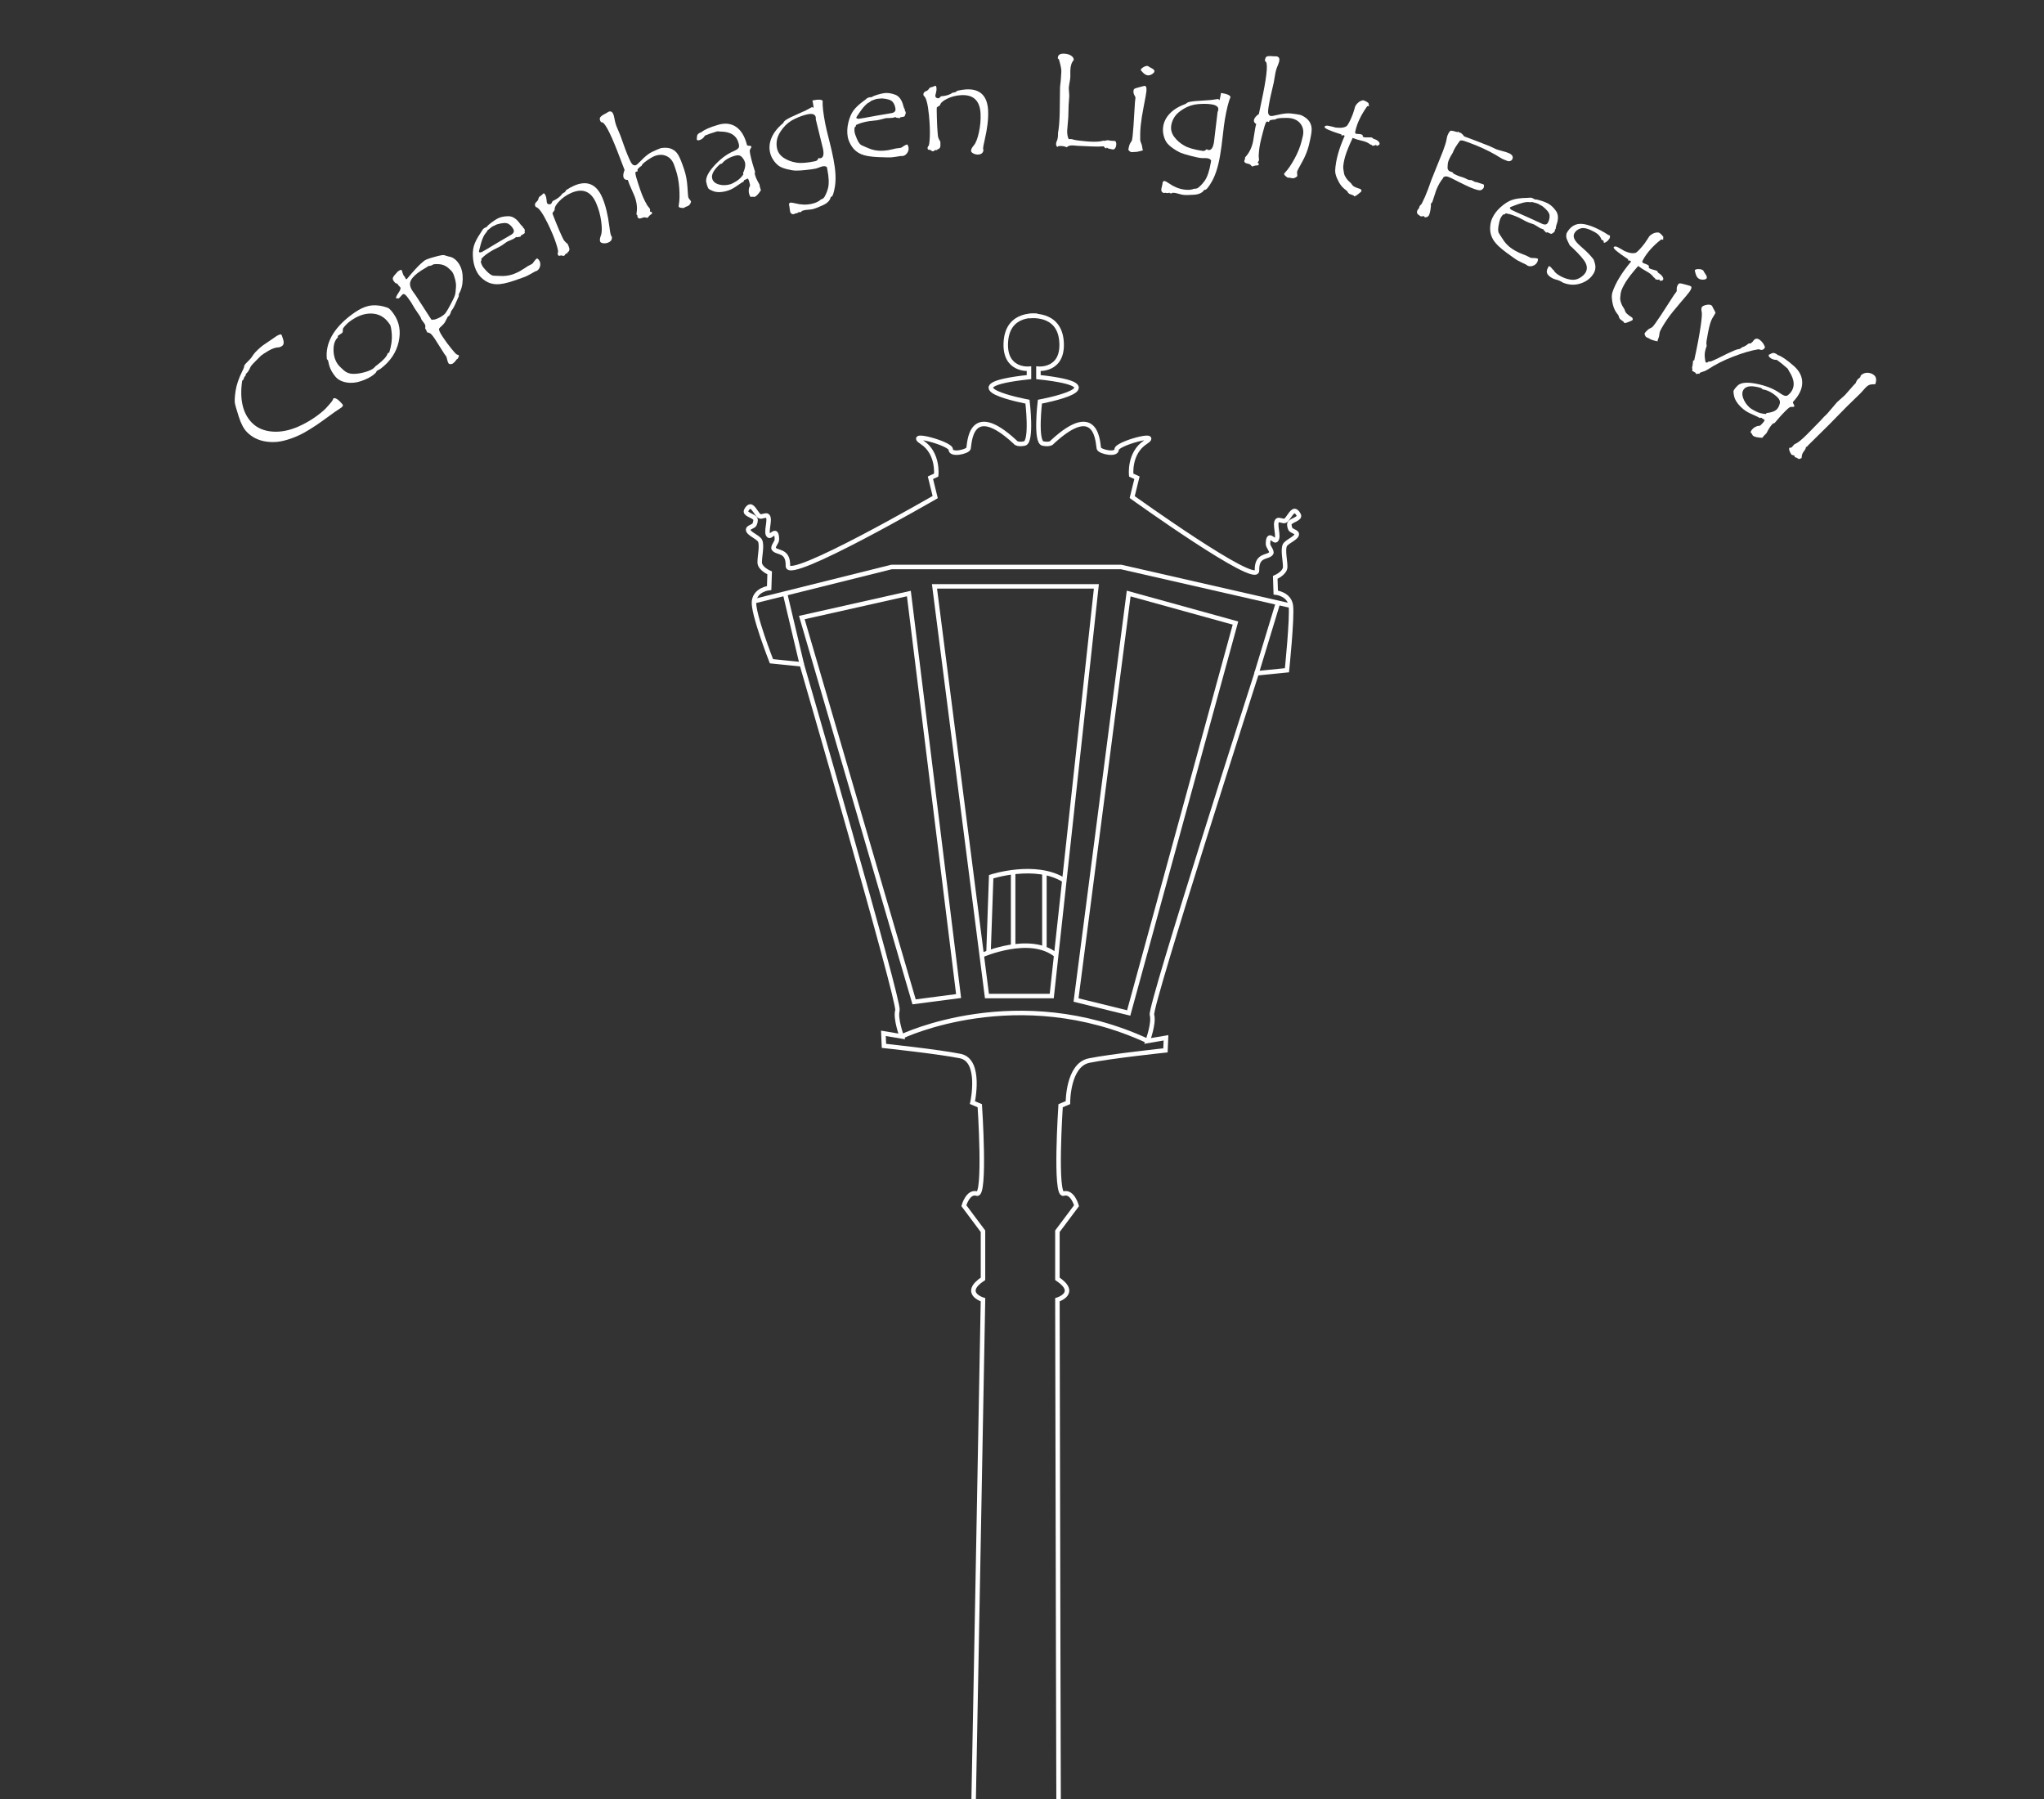 <?xml version="1.0" encoding="UTF-8"?>
<svg id="Layer_4" data-name="Layer 4" xmlns="http://www.w3.org/2000/svg" viewBox="0 0 454.24 399.73">
  <rect x="0" y="0" width="454.24" height="399.73" fill="#333333" stroke="none"/>
  <defs>
    <style>
      .cls-1 {
        fill: none;
      }

      .cls-1, .cls-2 {
        stroke: #fff;
        stroke-miterlimit: 10;
      }

      .cls-3 {
        fill: #fff;
        stroke-width: 0px;
      }
    </style>
  </defs>
  <g>
    <path class="cls-3" d="m76.13,89.85c.16.19.08.41-.23.68-.61.4-.91.61-1.52,1.02-1.98,1.43-3.31,2.41-4.01,2.87-1.11.73-2.04,1.31-2.78,1.72-1.03.57-2.07,1.01-3.09,1.36-.99.33-1.94.58-2.83.67-.84.09-1.71.07-2.56-.06-.82-.12-1.58-.35-2.28-.69-.7-.34-1.36-.81-1.95-1.41-.7-.7-1.31-1.84-1.82-3.43-.51-1.59-.8-2.61-.87-3.06-.07-.45-.03-1.33.16-2.64s.7-2.84,1.56-4.55c.31-.61.42-.95.34-1.04.17-.3.47-.66.9-1.06.43-.4.77-.81,1.03-1.24.26-.43.79-1,1.59-1.71.36-.32.71-.59,1.04-.8.33-.21.76-.5,1.27-.86.52-.37.92-.64,1.2-.83.28-.19.54-.33.78-.42.24-.09.39-.1.46-.02.09.1.23.47.42,1.11.19.63.13,1.09-.2,1.37-.17.15-.4.26-.68.34-.73,0-1.53.26-2.4.77s-1.43.89-1.69,1.12c-.21.19-.49.47-.85.85-.32.32-.48.48-.79.8-.11.11-.19.22-.27.3-.18.21-.33.38-.38.51-.1.23-.2.43-.29.61-.09.18-.19.34-.29.47-.1.13-.21.25-.32.36-.06.05-.08.08-.14.13-.02.14-.03.21-.04.34-.27.25-.43.55-.49.9-.12.11-.17.16-.29.27-.61,4.19.16,7.3,2.16,9.33,1.16,1.18,2.69,1.83,4.58,1.97,1.88.14,3.84-.26,5.88-1.18,2.04-.92,3.87-2.1,5.52-3.55.3-.26.74-.73,1.32-1.41.58-.67.83-1.06.73-1.17.41-.34,1.1.07,2.07,1.22.02.02.02.03.04.04Z"/>
    <path class="cls-3" d="m72.64,79.82c-.39-3.44,1.38-6.77,5.31-9.76.61-.46,1.18-.85,1.71-1.16.52-.31,1.04-.55,1.54-.72.5-.18,1.01-.29,1.52-.33.51-.04,1.04-.02,1.6.06.56.08,1.15.23,1.79.45.35.11.8.57,1.37,1.37,1.29,1.83,1.64,3.91,1.11,6.25s-1.84,4.28-3.94,5.9c-.04.03-.07.05-.11.08-.49.25-.76.4-.8.44-.04.03-.06.06-.06.09,0,.17-.24.44-.71.81-.65.51-1.53.96-2.65,1.35-1.12.4-2.22.51-3.3.33s-1.91-.61-2.49-1.31c-.22-.27-.43-.55-.62-.85-.19-.29-.35-.59-.48-.89-.13-.3-.24-.61-.32-.91-.08-.37-.12-.55-.2-.92-.1-.12-.15-.18-.24-.29Zm13.96-7.77c-.09-.12-.13-.19-.22-.31-.95-1.32-2.22-2.02-3.82-2.07-1.6-.05-3.25.55-4.91,1.82-.37.28-.68.58-.95.89-.27.31-.42.5-.45.55-.03.06-.05.2-.06.44,0,.24-.03.39-.06.46-.03.07-.09.14-.19.22-.31.2-.47.3-.78.51-.1.08-.12.21-.05.38-.69.62-1.02,1.6-.99,2.92.03,1.32.41,2.42,1.12,3.3.15.19.53.55,1.12,1.09.59.54,1.28.81,2.08.82.8.02,1.65-.11,2.56-.36.91-.25,1.57-.54,2-.87.11-.09.21-.18.3-.29.04-.05.06-.08.1-.13.23-.18.34-.26.57-.44,1.23-.95,1.96-1.75,2.16-2.4.02-.07.04-.1.05-.11.06-.04.16-.08.32-.13.47-1.51.66-2.86.57-4.06-.09-1.2-.24-1.94-.44-2.23Z"/>
    <path class="cls-3" d="m90.41,62c1.48-1.77,2.51-2.88,3.04-3.35.53-.47.85-.74.97-.81.31-.19,1.04-.46,2.22-.78,1.17-.32,1.85-.44,2.05-.37.08.03.41.13,1,.3.96.13,1.76.73,2.39,1.77.52.87.77,1.95.75,3.25-.02,1.29-.3,2.39-.85,3.3-.04.2-.04.36-.01.47-.67,1.57-1.12,2.54-1.38,2.9-.12.16-.18.24-.3.4-.2.65-.38,1.03-.55,1.14-.09.06-.15.09-.2.1-.29.58-.51.99-.65,1.25s-.38.53-.71.83c-.34.3-.53.5-.59.61-.06.11-.03.31.09.61.12.3.36.72.71,1.24.66.99,1.29,1.85,1.89,2.57.59.72.95,1.13,1.07,1.22.12.09.24.15.38.19.14.04.22.08.24.12.04.07.04.15-.01.26-.05.11-.11.23-.17.35-.06.12-.11.2-.15.22-.02.01-.05,0-.09-.01-.32.46-.62.79-.93,1-.11.07-.27.12-.48.13s-.36-.05-.46-.18c-.13-.19-.23-.47-.31-.85-.08-.38-.16-.64-.26-.77-.13-.17-.2-.26-.33-.43-.87-1.37-1.3-2.05-2.17-3.42-.35-.52-.63-.87-.83-1.05s-.49-.31-.87-.37c-.1-.26-.16-.39-.26-.66-.04-.03-.07-.04-.11-.07-.06-.08-.06-.24-.02-.47.04-.24-.03-.49-.23-.78-.19-.26-.29-.39-.48-.65-.07-.1-.1-.15-.17-.25-.06-.25-.19-.53-.4-.84-.42-.62-.63-.92-1.05-1.54-.1-.15-.25-.39-.43-.72-.18-.33-.32-.57-.43-.73-.56-.82-.95-1.34-1.2-1.57s-.45-.28-.63-.16c-.09.06-.22.2-.4.41-.18.21-.33.36-.45.45-.05.02-.08.03-.13.06-.22-.03-.33-.04-.55-.07.03-.26.23-.67.62-1.24.39-.57.51-.96.36-1.18-.03-.05-.11-.13-.23-.24-.12-.11-.21-.21-.27-.3-.04-.08-.06-.12-.09-.2-.04-.06-.2-.12-.47-.17-.15-.17-.23-.26-.38-.43-.21-.31-.27-.57-.19-.79.08-.22.25-.47.51-.73s.41-.45.47-.56c.19-.13.28-.19.47-.32.24-.16.42-.16.53,0,.06.19.08.28.14.47.11.34.2.57.29.69.09.11.14.17.23.28.09.18.13.27.22.45.04.06.13.07.27.01Zm6.14,9.01c.58-.17,1.12-.41,1.61-.73.25-.16.46-.33.64-.49.18-.16.43-.53.75-1.09.33-.57.7-1.28,1.13-2.13.16-.31.3-.63.41-.95.12-.33.2-.99.25-1.98.02-.45-.05-1-.22-1.65-.17-.65-.35-1.14-.55-1.46-.17-.27-.52-.64-1.06-1.08s-1.18-.7-1.92-.75c-.74-.05-1.21-.01-1.39.1-.04.02-.05.03-.09.06-.26.17-.55.24-.86.23-.24.15-.36.23-.59.38-.42.25-.63.38-1.05.64-1.21.78-1.98,1.53-2.31,2.21-.33.69-.21,1.45.36,2.31.3.42.45.63.75,1.05,1.36,2.11,2.05,3.17,3.41,5.27.08.11.2.14.37.09.17-.06.29-.06.34-.02Z"/>
    <path class="cls-3" d="m116.24,50.62c.12.03.21.1.28.23.13.25.14.48.04.69.03,0,.05.02.07.06.07.14-.12.32-.56.56-.09.05-.13.07-.22.11-.06.03-.11.1-.14.19-.03.09-.06.15-.09.16-.01,0-.07,0-.19,0-.11,0-.26.03-.45.1-.11-.02-.16-.03-.27-.06-.2.17-.41.32-.62.43-.16.09-.4.19-.72.32-.31.12-.53.22-.67.29-.11.06-.34.22-.67.47-.34.25-.64.45-.92.6-.61.31-.92.47-1.53.78-.81.45-1.5.93-2.08,1.42-.07.09-.18.2-.35.33-.17.12-.22.25-.17.37.05.12,0,.27-.15.45.1.41.23.75.39,1.03.13.22.45.59.95,1.12.51.53.96.85,1.36.97.09.02.68.05,1.75.08.69.03,1.38-.03,2.06-.19s1.41-.46,2.19-.88c.31-.17.68-.4,1.12-.69.24-.16.36-.24.6-.4.39-.21.59-.31.98-.52.1-.05.25-.23.44-.53.2-.3.43-.54.7-.71.25.18.42.36.51.54.21.41.25.84.12,1.29-.13.45-.37.77-.74.97-.14.05-.2.07-.34.11-.37.21-.56.31-.93.53-.32.17-.48.26-.8.43-.38.2-1.38.56-3,1.11-1.63.55-2.91.81-3.87.78s-1.8-.3-2.53-.8c-.74-.5-1.3-1.08-1.68-1.72-.52-.88-.84-1.88-.97-3.03-.12-1.14-.07-2.12.16-2.93s.73-1.79,1.51-2.94c.08-.1.19-.28.33-.53.14-.25.31-.43.51-.54.21-.1.32-.16.53-.26.15-.24.49-.56,1.02-.95.53-.39.97-.69,1.33-.88.64-.35,1.45-.53,2.42-.54.97-.01,1.85.56,2.65,1.72.14.2.28.35.41.46.13.1.2.17.2.18.03.05.04.12.03.21Zm-7.92.61c-.02.11-.24.42-.65.92-.17.3-.32.61-.45.94-.13.33-.24.67-.34,1.03s-.18.67-.25.94-.12.48-.16.62c-.04.14-.04.25,0,.31.05.09.16.12.33.08.09-.02.14-.03.24-.05.45-.26.68-.39,1.13-.65,2.1-1.28,3.15-1.9,5.28-3.12.69-.37.91-.81.64-1.32-.28-.54-.66-.94-1.13-1.2-.47-.27-1.31-.23-2.53.13-.13.07-.31.16-.55.26s-.41.19-.52.25c-.09.05-.44.33-1.05.84Z"/>
    <path class="cls-3" d="m125.82,42.23c.65-.42,1.22-.73,1.69-.94,2.93-1.31,5.07-.39,6.36,2.66.72,1.7,1.22,3.8,1.54,6.31.12,1.08.26,1.79.4,2.11.03.07.08.13.15.19.12.61-.14,1.05-.76,1.32-.37.16-.74.22-1.12.17-.38-.05-.61-.17-.7-.36-.13-.29-.08-.76.16-1.38.24-.63.26-1.66.07-3.09-.19-1.43-.56-2.79-1.12-4.08-1.14-2.64-3.03-3.41-5.62-2.24-1.02.46-1.89,1.07-2.62,1.84-.73.76-1.05,1.38-.98,1.86-.05.13-.15.3-.3.47-.13.15-.2.26-.2.33s.27.76.8,2.08c.53,1.32.96,2.3,1.27,2.96.12.25.18.37.3.62.16.33.37.59.62.81.26.21.4.34.42.38.08.19.11.29.19.48.14.29.19.55.16.78-.03.23-.14.39-.32.47-.02.01-.04.02-.06.03,0,.09,0,.14,0,.23-.14.02-.23.05-.28.07-.14.07-.29.23-.44.48-.03.01-.05.02-.08.04-.11.05-.34.02-.68-.09-.33.16-.55.14-.66-.08-.1-.19-.1-.39-.03-.59.13-.07,0-.72-.39-1.95-.39-1.24-1.02-2.74-1.89-4.52-1.13-2.3-2-3.5-2.61-3.6-.06-.09-.09-.13-.15-.22-.16-.33-.04-.67.37-1.02.17-.14.29-.34.35-.61s.18-.44.35-.53c.01,0,.02,0,.03-.02.2-.13.37-.26.49-.4s.2-.21.22-.22c.15-.07.31.06.47.41.13.26.21.6.24,1s.07.65.12.73c.06.13.17.22.33.26.16.04.32.02.49-.06.04-.02.06-.03.1-.05.18-.38.29-.58.31-.59.02,0,.03-.01.05-.02,1.02-.49,1.72-1.02,2.08-1.61.09-.05.2-.12.33-.21s.22-.14.26-.16c.2-.25.3-.4.3-.46Z"/>
    <path class="cls-3" d="m133.64,25.8c.1-.06.26-.21.46-.32s.4-.21.58-.31c.22-.14.34-.21.56-.34.49-.19.85,0,1.07.58.04.1.14.37.2.74.09.5.22,1.18.49,1.9.34.8.51,1.21.85,2.01.45,1.24.67,1.86,1.11,3.1.72,1.87,1.21,2.96,1.49,3.26.27.3.57.39.9.27.12-.05.38-.27.77-.67.4-.4.72-.72.98-.96.26-.24.55-.49.88-.74.33-.25.67-.45,1-.6.36-.17.54-.25.9-.41.29-.13.54-.24.75-.31.11-.04.17-.06.28-.1.95-.14,1.73-.08,2.35.2.62.27,1.11.72,1.47,1.33.36.61.8,1.7,1.33,3.28.39,1.17.62,2.45.71,3.85.09,1.4.15,2.14.18,2.22.02.06.03.08.05.14.04.12.14.27.29.45.15.18.25.32.29.41-.13.55-.41.9-.84,1.05-.11.04-.17.06-.28.1-.08.03-.18.08-.29.15-.11.07-.19.11-.23.13-.05.02-.24,0-.56-.03s-.51-.13-.56-.28c-.02-.05,0-.19.04-.43.17-.95.2-2.18.09-3.69-.11-1.51-.37-2.89-.8-4.13-.13-.38-.2-.57-.33-.96-.33-.95-.88-1.62-1.66-1.99-.78-.37-1.65-.39-2.59-.06-.45.16-1.07.51-1.84,1.06-.77.54-1.15.93-1.13,1.15-.16.06-.33.18-.5.35-.17.17-.29.29-.35.34s-.09.14-.07.27c.01.13.02.22.01.28-.14.01-.24.03-.3.05-.07.02-.14.1-.21.24.04.1.06.23.06.38,0,.15.18.78.53,1.88.35,1.1.64,1.92.85,2.47.21.56.47,1.12.76,1.69.14.26.21.39.36.65,0,.01,0,.02.01.03.03.09.15.26.35.49.2.24.31.39.34.47.02.05.03.15.02.28-.01.13,0,.24.03.32,0,.01,0,.02.01.03.01,0,.02,0,.03-.01.17-.06.3.03.39.27,0,.02-.01.13-.07.18-.13.13-.43.28-.6.5-.17.21-.27.34-.31.37-.24.06-.51-.07-.63-.09-.3-.04-.88.27-1.12.27-.24,0-.4-.1-.49-.31-.05-.12-.06-.2-.05-.26s.02-.09.01-.11c0-.02-.04-.05-.1-.1-.06-.05-.1-.11-.12-.17-.01-.03,0-.13.03-.29.19-1.19.04-2.44-.47-3.75-.46-1.06-.69-1.59-1.15-2.65-.16-.42-.27-.73-.33-.93-.48.02-.79-.15-.93-.5-.16-.4-.09-.97.21-1.71-.36-.98-.89-2.36-1.59-4.15-1.78-4.55-2.97-6.69-3.57-6.44-.12-.11-.21-.23-.26-.37-.2-.51-.02-.81.23-.97Z"/>
    <path class="cls-3" d="m166.98,32.59c.02.08-.03.2-.14.37-.11.17-.18.32-.21.44s0,.41.09.86c.09.46.25,1.12.49,2,.23.76.35,1.14.58,1.89.03.1,0,.21-.07.31,0,.11.04.29.11.53.09.35.28.77.55,1.28.15.28.23.42.38.7.06.28.09.42.15.7.08.24.12.36.19.6-.58.88-1.05,1.38-1.42,1.48-.05.01-.16,0-.33-.02-.17-.03-.31-.02-.44.02-.04.01-.06.02-.1.03-.16-.24-.27-.46-.32-.67-.13-.46-.13-.94,0-1.43.08-.16.14-.29.18-.38.04-.09-.01-.38-.15-.87-.15-.54-.29-.79-.42-.75-.02,0-.08.04-.19.11-.1.07-.22.12-.35.16-.05.01-.08.02-.13.04-.11.11-.16.23-.16.36-.13.03-.78.43-1.92,1.23-.56.37-1.13.64-1.71.81-.63.19-1.21.29-1.76.3s-1.03-.07-1.46-.25c-.43-.18-.72-.32-.86-.43-.15-.11-.29-.39-.44-.86-.03-.14-.05-.22-.08-.36-.01-.04-.02-.07-.04-.11-.3-.93.23-2.18,1.6-3.72s2.8-2.64,4.22-3.27c.38-.17.67-.31.88-.44.2-.12.36-.27.47-.46.11-.18.1-.53-.05-1.04-.46-1.68-1.83-2.53-4.12-2.52-.07,0-.18,0-.31-.03-.13-.02-.25-.02-.34,0-1.09.32-1.99.63-2.69.93-.29.51-.67.83-1.17.99-.37.11-.59.07-.65-.15,0,0,.02-.23.06-.67.04-.44.37-.75.99-.94.61-.53,1.86-1.09,3.75-1.64,1.52-.44,2.83-.28,3.94.47,1.1.75,1.89,2.04,2.38,3.86.02.08.03.12.05.2.12.1.3.15.54.14.24,0,.37.05.4.17,0,.01,0,.02,0,.03Zm-1.86,5.9c.46-.99.6-1.8.43-2.43-.11-.39-.33-.77-.68-1.16s-.86-.49-1.53-.3c-1.3.37-2.27.95-2.91,1.74-.16.05-.25.07-.41.12-1.44,1.3-2.01,2.4-1.73,3.28.19.62.7,1.04,1.51,1.26.81.22,1.66.19,2.56-.07.24-.07.66-.29,1.27-.66.61-.37,1.14-.88,1.57-1.53-.03-.1-.04-.15-.07-.25Z"/>
    <path class="cls-3" d="m182.82,22.38c-.07,1.09.13,2.81.59,5.17.15.77.43,1.96.85,3.58.42,1.62.74,3.06.98,4.32.46,2.4.56,4.36.32,5.9-.24,1.53-.52,2.33-.84,2.4-.04,0-.06,0-.1,0-.13.76-.72,1.38-1.75,1.85-1.03.47-1.8.77-2.3.88-.22.05-.54.09-.96.12-.42.03-.72.07-.91.12-.22.05-.37.09-.45.13-.11.17-.25.27-.42.31-.12.03-.23,0-.33-.07-.07.14-.21.23-.44.29-.11.02-.17.02-.29.04-.03,0-.1.04-.2.09-.1.05-.17.09-.2.09-.1.02-.25,0-.42-.09-.18-.08-.3-.26-.37-.55-.04-.16-.07-.36-.09-.61-.02-.25-.04-.41-.06-.5-.03-.13-.05-.19-.08-.31-.03-.11.01-.27.12-.47.05-.01.08-.02.13-.03.22-.05.6,0,1.13.14,1.26.33,2.47.37,3.65.11.91-.2,1.59-.52,2.05-.97.65-.17.84-.65.92-.8.04-.08.38-.65.65-1.65s.22-2.43-.15-4.29c-.03-.17-.05-.25-.08-.42-.21-.22-.52-.28-.94-.2-.22.04-.48.13-.78.25s-.59.21-.86.27c-.47.1-1.16.19-2.08.29s-1.66.15-2.2.14c-.54,0-1.23-.12-2.06-.33s-1.46-.48-1.87-.8c-.41-.32-.78-.72-1.11-1.21-.33-.48-.56-1.01-.71-1.58-.27-1.09-.18-2.2.28-3.32.46-1.12,1.28-2.19,2.45-3.19.11-.05.19-.15.25-.3.15-.38.96-.88,2.43-1.51.77-.35,1.15-.53,1.92-.88.01,0,.02,0,.03,0,.15-.03.8-.37,1.95-1.01.12.08.17.12.29.2.05-.17.02-.5-.08-1-.05-.26-.08-.39-.13-.65.12-.02.19-.04.31-.06,1.06-.21,1.72-.16,1.98.14Zm-.86,12.68c.06.11.18.14.38.1.62-.13.81-.81.56-2.07-.64-2.62-.96-3.92-1.6-6.54,0-.2,0-.29-.01-.49-.13-.66-.74-.89-1.82-.66-.81.17-1.75.49-2.81.99-1.06.49-1.96,1.2-2.68,2.11s-1.15,1.74-1.3,2.48c-.15.74-.14,1.43.02,2.08.21.85.72,1.53,1.52,2.05s1.72.85,2.74,1.02c1.02.17,2.42.06,4.19-.31.12-.03.24-.07.36-.14.12-.07.27-.27.45-.62Z"/>
    <path class="cls-3" d="m201.09,24.63c.1.07.16.17.18.32.03.28-.03.5-.2.66.02,0,.04.03.04.08.02.16-.22.26-.7.32-.1.01-.14.02-.24.03-.07,0-.13.05-.19.13s-.11.12-.14.12c-.01,0-.07-.02-.17-.07-.1-.05-.25-.07-.45-.06-.09-.06-.14-.09-.23-.15-.24.09-.48.15-.72.18-.18.02-.44.04-.76.04-.33,0-.56.02-.71.04-.12.02-.38.08-.78.2-.39.11-.74.19-1.05.24-.67.07-1,.11-1.67.19-.89.13-1.69.33-2.39.58-.09.06-.24.12-.43.18-.19.06-.29.15-.28.28,0,.13-.09.26-.29.37-.05.41-.04.78.01,1.1.04.25.21.71.49,1.39s.59,1.14.91,1.39c.08.06.6.29,1.57.7.62.28,1.27.46,1.95.55.68.09,1.45.08,2.31-.04.34-.05.76-.13,1.26-.25.27-.07.41-.1.68-.16.43-.06.64-.08,1.07-.14.11-.01.31-.13.59-.34s.58-.35.88-.42c.17.26.26.49.28.69.05.46-.05.87-.33,1.25-.27.38-.61.59-1.01.64-.14,0-.21,0-.35-.01-.41.06-.62.1-1.03.16-.35.05-.53.07-.88.12-.41.06-1.45.04-3.13-.03-1.67-.07-2.94-.28-3.8-.65-.86-.37-1.54-.92-2.04-1.66s-.82-1.47-.95-2.21c-.17-1-.13-2.06.14-3.17.27-1.11.65-2,1.14-2.67.49-.67,1.28-1.41,2.38-2.21.11-.07.27-.19.48-.38.21-.19.43-.29.65-.33.23-.02.34-.03.57-.06.22-.17.64-.35,1.26-.53.62-.18,1.12-.3,1.52-.35.71-.09,1.51.02,2.4.35.89.33,1.51,1.18,1.84,2.55.06.24.14.43.22.57s.12.22.12.24c0,.06,0,.13-.04.21Zm-7.46-2.25c-.06.1-.36.3-.91.62-.26.22-.5.46-.73.72-.23.26-.45.54-.66.84s-.39.56-.55.79c-.15.23-.27.41-.36.53-.09.12-.12.22-.11.29.02.11.11.17.28.19.09.01.14.02.23.04.5-.08.75-.12,1.26-.2,2.35-.44,3.53-.65,5.89-1.04.76-.1,1.11-.43,1.03-1-.08-.6-.28-1.11-.62-1.52-.34-.41-1.12-.68-2.36-.77-.14.02-.34.04-.59.05-.26.02-.44.03-.56.05-.1.01-.52.15-1.24.42Z"/>
    <path class="cls-3" d="m212.76,20.16c.74-.16,1.37-.25,1.88-.29,3.15-.2,4.8,1.41,4.95,4.72.08,1.84-.18,3.99-.75,6.44-.26,1.06-.38,1.76-.36,2.11,0,.08.03.15.08.23-.1.61-.48.93-1.15.97-.39.02-.76-.06-1.09-.23-.34-.18-.51-.37-.52-.58-.02-.32.19-.74.62-1.24.43-.5.81-1.46,1.12-2.86s.44-2.81.37-4.21c-.15-2.88-1.62-4.26-4.41-4.07-1.1.07-2.11.34-3.04.8-.93.46-1.44.92-1.54,1.39-.09.11-.24.22-.44.33-.17.1-.28.17-.3.24-.02.07-.02.81.02,2.23.04,1.42.09,2.49.16,3.22.03.27.04.41.06.69.03.36.13.68.3.97.17.29.25.46.26.51,0,.21,0,.31.01.51.03.32-.01.58-.12.78-.11.2-.26.31-.46.33-.03,0-.04,0-.07,0-.03.09-.05.13-.08.21-.14-.03-.23-.04-.29-.03-.15.01-.34.11-.57.29-.03,0-.05,0-.08,0-.12.01-.32-.1-.6-.32-.36.04-.56-.07-.58-.31-.02-.21.04-.4.18-.56.14-.01.24-.67.31-1.97.06-1.3,0-2.93-.19-4.89-.25-2.55-.64-3.98-1.17-4.29-.02-.1-.04-.16-.06-.26-.04-.37.19-.64.69-.82.2-.07.38-.22.53-.45.15-.23.31-.35.5-.37.01,0,.02,0,.03,0,.23-.05.42-.12.59-.2.16-.08.26-.13.28-.13.16-.01.26.17.29.55.03.29-.01.63-.12,1.02s-.15.63-.14.73c.01.15.09.27.22.36.13.1.29.14.47.12.04,0,.06,0,.1,0,.3-.29.46-.44.48-.44.02,0,.03,0,.05,0,1.11-.09,1.93-.35,2.46-.77.1-.02.23-.04.38-.08s.25-.05.29-.06c.27-.17.41-.27.43-.32Z"/>
    <path class="cls-3" d="m247.84,31.32c.17.22.25.48.23.79-.03.39-.12.67-.27.85s-.3.26-.46.25c-.14-.01-.4-.06-.78-.15-.37-.09-.56-.19-.55-.31-.06.08-.09.12-.15.2-.04,0-.06,0-.1,0-.1,0-.2-.08-.29-.2-.1-.13-.16-.21-.19-.24-.79.07-1.66.08-2.62.03-1.25-.06-1.88-.09-3.14-.14-.45-.02-1.37-.19-1.93,0-.26.08-.5.32-.55.32h-.03c-.29-.17-.71-.27-1.25-.28-.21,0-.32.01-.53.02-.08.04-.16.11-.25.21-.19-.19-.29-.39-.29-.61,0-.18.03-.44.14-.66.13-.25.28-.75.29-1.45,0-.15,0-.23,0-.38.21-1.12.34-2.66.38-4.62.03-2.16.04-3.23.07-5.39,0-.24.03-.58.09-1s.08-.73.09-.91c.04-.67.06-1.01.11-1.68.01-.52-.07-1.07-.23-1.66-.17-.59-.27-.96-.3-1.12-.1-.08-.15-.13-.25-.21,0-.04,0-.05,0-.09.01-.66.45-.99,1.31-.97.66.01,1.2.16,1.62.43.42.27.63.6.61.99-.48.51-.73,1.3-.76,2.37,0,.55,0,.82,0,1.36,0,.29-.07.72-.17,1.27-.1.55-.16.97-.17,1.24,0,.17.01.46.05.87.04.42.06.75.05.99-.06.78-.08,1.17-.14,1.95-.03,1.05-.04,1.58-.07,2.64-.1,1.21-.15,1.82-.25,3.03-.02.7.09,1.32.33,1.84.24.03.72-.03.85.06.04.03.59.19,1.66.3,1.06.12,1.83.19,2.31.21,1.27.06,2.24,0,2.91-.22.04.04.07.06.1.06.06,0,.19-.03.41-.08.22-.06.42-.08.61-.07.16.04.25.06.41.1.43.03.65.04,1.08.07Z"/>
    <path class="cls-3" d="m254.07,33.32c0,.06-.25.15-.74.27-.49.12-.8.18-.92.17-.04,0-.06,0-.1,0-.11,0-.25,0-.43.02-.17.02-.29.03-.36.03-.21-.02-.39-.1-.54-.25-.15-.15-.23-.26-.22-.33.02-.2.09-.52.21-.95.13-.43.4-.75.5-.92.22-.38.29-1.74.43-3.42.13-2.12.2-3.19.33-5.31.05-.37.07-.55.11-.92,0-.1-.07-.29-.24-.56-.17-.28-.24-.61-.2-.99.02-.22.11-.38.26-.46.15-.08.5-.19,1.04-.33.41-.11.62-.16,1.03-.27.05-.02.12-.02.21,0,.29.03.4.42.33,1.18-.04.43-.24,1.53-.59,3.31-.35,1.78-.57,3.23-.68,4.34-.06.63-.1,1.23-.11,1.79-.01.56-.01.99,0,1.29s.09.57.22.83c.26.54.25,1.26.33,1.42.01.02.08.05.11.07Zm1.02-18.65c.18.13.47.3.88.51.41.21.6.43.58.66-.02.21-.2.42-.53.63-.33.21-.65.3-.95.27-.34-.03-.69-.23-1.04-.58-.35-.36-.53-.56-.52-.61.02-.18.2-.37.54-.6.35-.22.68-.32.99-.29.02,0,.03,0,.05,0Z"/>
    <path class="cls-3" d="m273.47,21.52c-.44.99-.86,2.68-1.27,5.04-.13.77-.29,1.99-.47,3.65-.18,1.66-.38,3.13-.6,4.39-.41,2.41-1.01,4.28-1.77,5.64-.76,1.35-1.3,2-1.63,1.95-.04-.02-.05-.03-.09-.04-.39.67-1.15,1.04-2.28,1.12-1.13.08-1.95.09-2.45.02-.22-.03-.53-.1-.94-.22s-.7-.18-.89-.21c-.22-.03-.38-.04-.46-.03-.17.12-.33.16-.5.14-.13-.02-.22-.08-.28-.18-.11.1-.28.14-.51.11-.11-.03-.17-.04-.28-.06-.03,0-.1,0-.22.02-.11.02-.19.02-.22.02-.11-.01-.23-.09-.37-.23-.14-.14-.19-.35-.15-.65.02-.16.06-.37.13-.6.07-.24.1-.4.11-.49.02-.13.02-.19.04-.32.01-.12.11-.25.27-.39.05,0,.08,0,.13.02.22.03.56.2,1.01.52,1.06.75,2.18,1.21,3.36,1.38.92.13,1.67.07,2.25-.19.66.07,1.02-.32,1.14-.43.07-.06.58-.48,1.18-1.32.6-.84,1.06-2.2,1.37-4.07.03-.17.04-.25.07-.42-.12-.28-.39-.45-.81-.52-.22-.03-.49-.05-.82-.04-.33,0-.62,0-.9-.05-.47-.07-1.15-.23-2.05-.46-.9-.23-1.6-.44-2.1-.64-.5-.2-1.11-.54-1.81-1.03-.7-.49-1.19-.96-1.47-1.4s-.48-.95-.61-1.52c-.14-.57-.17-1.14-.11-1.72.13-1.12.6-2.12,1.43-3.01.82-.89,1.96-1.61,3.4-2.14.12-.01.23-.08.34-.19.27-.3,1.2-.49,2.8-.56.84-.06,1.26-.09,2.1-.15.01,0,.02,0,.03,0,.15.02.87-.07,2.18-.27.08.11.12.17.2.28.11-.14.2-.46.28-.96.04-.26.06-.39.11-.65.12.02.19.03.31.05,1.06.17,1.67.45,1.8.82Zm-5.26,11.58c.01.12.12.2.32.23.63.1,1.04-.48,1.25-1.74.32-2.67.48-4.01.8-6.68.07-.19.1-.28.16-.46.11-.67-.38-1.09-1.47-1.26-.81-.13-1.81-.15-2.97-.06-1.16.09-2.25.44-3.24,1.04-1,.6-1.69,1.23-2.08,1.87-.4.64-.63,1.29-.71,1.95-.11.87.13,1.69.7,2.45.57.76,1.3,1.4,2.2,1.91.9.52,2.24.9,4.03,1.17.12.02.25.02.39,0s.35-.16.64-.42Z"/>
    <path class="cls-3" d="m281.85,12.48c.12,0,.33-.04.55-.02.23.02.44.04.65.05.26,0,.39,0,.65.01.51.11.71.46.58,1.06-.02.11-.08.39-.23.73-.2.47-.45,1.11-.61,1.86-.15.86-.22,1.29-.37,2.15-.3,1.29-.44,1.93-.74,3.21-.41,1.96-.58,3.14-.51,3.54.06.4.27.64.61.71.12.03.46-.02,1-.15.54-.12.99-.22,1.33-.28.34-.07.72-.11,1.13-.15.41-.03.8-.02,1.16.03.39.05.59.08.98.13.31.04.58.09.8.14.12.03.17.04.29.07.87.39,1.49.87,1.86,1.43.37.56.54,1.2.51,1.91-.03.71-.25,1.87-.65,3.48-.3,1.19-.8,2.4-1.48,3.62-.68,1.22-1.03,1.88-1.05,1.97-.01.06-.02.09-.04.14-.03.12-.03.3,0,.53.03.23.03.4.02.5-.41.39-.83.54-1.27.43-.12-.03-.17-.04-.29-.07-.09-.02-.19-.03-.32-.03-.13,0-.22,0-.26-.02-.05-.01-.2-.12-.45-.33-.25-.2-.35-.38-.32-.53.01-.05.1-.16.27-.34.66-.71,1.35-1.73,2.07-3.06.72-1.33,1.24-2.63,1.55-3.9.1-.39.14-.59.24-.98.24-.98.13-1.84-.32-2.57-.46-.74-1.17-1.22-2.13-1.44-.47-.11-1.17-.14-2.11-.1-.94.04-1.46.17-1.56.37-.17-.04-.37-.03-.61.03-.24.05-.39.09-.47.09-.08,0-.15.07-.21.19s-.11.2-.14.24c-.13-.07-.22-.11-.28-.12-.07-.01-.17.01-.3.09-.02.11-.07.22-.15.35-.08.13-.27.75-.56,1.87-.3,1.12-.5,1.96-.62,2.53-.12.58-.21,1.19-.27,1.83-.02.3-.03.44-.05.74v.03c-.03.1-.02.3.02.6.04.31.05.5.03.58-.01.06-.06.14-.14.24-.08.1-.13.2-.14.28,0,.01,0,.02,0,.03.01,0,.02,0,.03,0,.17.04.23.18.18.44,0,.02-.08.1-.16.12-.18.04-.51,0-.77.1-.26.09-.41.14-.45.15-.23-.08-.39-.34-.48-.41-.22-.19-.88-.25-1.08-.38-.2-.13-.28-.3-.24-.52.02-.12.06-.21.1-.24.04-.04.06-.06.07-.08s0-.07-.02-.14c-.02-.07-.02-.14,0-.21,0-.03.07-.11.18-.23.8-.9,1.34-2.03,1.62-3.41.19-1.14.28-1.71.46-2.85.09-.44.16-.76.23-.96-.41-.24-.58-.55-.5-.92.08-.42.45-.86,1.09-1.32.23-1.02.53-2.47.91-4.35.96-4.79,1.12-7.24.48-7.34-.04-.16-.05-.31-.02-.45.11-.54.41-.69.71-.7Z"/>
    <path class="cls-3" d="m304.92,30.52c0,.06.05.13.16.21.11.08.17.12.18.12.07.02.11.03.18.06.37.11.67.28.89.51s.31.42.25.6c-.06.18-.27.32-.64.39-.06-.1-.09-.15-.14-.24-.23.18-.54.24-.93.18-.02-.08-.03-.12-.05-.2-.09,0-.13,0-.22,0-.43-.34-.9-.58-1.42-.74-.64-.17-.95-.25-1.59-.41-.22-.07-.55-.18-.99-.35-.82,1.74-1.38,3.13-1.68,4.17-.11.39-.22.84-.31,1.37-.1.53-.13.97-.08,1.34.05.36.1.7.16,1.02.06.31.22.65.47,1.02.25.37.51.65.76.85s.45.43.6.69c.15.26.66.53,1.53.8.13.04.19.06.32.1.16.2.22.35.19.44-.03.1-.16.24-.38.4-.22.17-.4.31-.54.43-.14.12-.34.24-.61.35-.03,0-.04-.01-.06-.02-.05-.02-.08-.1-.1-.12-.13-.14-.69-.25-.95-.41,0,.02-.02.02-.04.02-.02,0-.06-.05-.13-.12-.07-.08-.13-.14-.2-.19-.03-.15-.15-.32-.36-.49-.43-.29-.81-.65-1.14-1.06-.33-.41-.63-.95-.92-1.61-.29-.66-.43-1.24-.41-1.72.01-.48.07-1.05.18-1.71.11-.66.26-1.34.47-2.07.34-1.22.83-2.54,1.46-3.95-.13-.08-.19-.12-.32-.2-.06.06-.09.09-.15.16-.09-.03-.14-.04-.24-.07,0-.08,0-.12-.02-.2-2.58-.81-3.83-1.35-3.74-1.68.03-.12.14-.21.33-.26.19-.05.68.02,1.47.23.26.07.4.11.66.18.3.02.45.03.75.05.27.02.55,0,.83-.04.28-.05.54-.14.78-.27.24-.13.58-.71,1.05-1.73.29-.63.54-1.31.75-2.06l.16-.58c.05-.18.2-.41.46-.69.26-.28.53-.48.82-.6.29-.12.49-.16.59-.13.23.07.46.17.7.32.23.14.36.24.39.28.03.04.05.12.06.25s.04.24.09.33c0,.02-.01.03-.02.06-.01.04-.06.05-.15.05-.09,0-.15,0-.18,0-.03.01-.05.02-.08.04-.02.01-.18.24-.47.69-.29.44-.56.89-.81,1.35-.25.46-.46.91-.66,1.36-.19.45-.36.91-.49,1.37-.19.66-.27,1.04-.22,1.14.04.1.13.17.25.21.06.02.21.03.46.03.25,0,.47.04.66.1.1.03.18.06.24.1.04.16.06.25.1.41.06.04.15.07.26.11.12.04.38.04.77.03.39-.02.72,0,.99.04Z"/>
    <path class="cls-3" d="m325.38,30.3c2.26.84,3.38,1.27,5.63,2.16.59.27.89.41,1.48.69.25.1.69.24,1.33.4.64.16,1.14.32,1.5.48.77.34,1.02.79.77,1.35-.05.12-.13.21-.24.28s-.23.12-.38.15c-.15.03-.29.02-.4-.02-.21-.08-.32-.12-.53-.2-.24-.09-.44-.18-.62-.26-.05-.02-.17-.09-.37-.21-1.61-1.03-3.46-1.98-5.54-2.83-.46-.19-1.06-.42-1.8-.69-.74-.27-1.18-.4-1.3-.4-.12,0-.27,0-.43.03-.79,1.03-1.31,1.88-1.57,2.55-.03.07-.04.1-.06.16-.42.65-.71,1.2-.89,1.65-.13.33-.2.61-.22.86-.01.27-.02.41-.04.68-.03.2,0,.39.1.57s.25.32.47.4c.16.05.24.08.4.13.16.06.26.15.28.25.02.1.32.27.9.5.37.15.73.28,1.09.38.36.11.62.21.79.31.17.1.3.16.39.2.31.13.59.17.84.13.33.17.49.25.82.42.23,0,.87.19,1.93.56.11.25.11.49.01.72-.1.24-.31.42-.63.55-.32.12-1.09-.08-2.33-.6-.52-.22-1.35-.62-2.5-1.19-1.15-.57-2.2-1.18-2.77-1.26-.36-.05-.73.13-.78.28-.01.04-.01.07,0,.09-.62.74-1.14,1.66-1.56,2.74-.31.95-.46,1.42-.77,2.37-.13.35-.26.52-.39.53.04.29.01.7-.07,1.24-.08.54-.18.94-.28,1.21-.11.28-.28.46-.5.55-.22.08-.39.1-.5.06-.09-.04-.17-.13-.23-.28-.14.07-.36.1-.66.09-.05-.04-.19-.14-.43-.29-.39-.24-.52-.56-.38-.94.03-.09.11-.22.23-.38.07-.08.1-.12.17-.2.06-.19.08-.28.14-.46.02-.05.1-.15.23-.27.13-.13.23-.25.28-.36.46-.89.92-1.94,1.37-3.15.31-.85.46-1.28.77-2.14,1-2.49,1.5-3.73,2.5-6.21.45-1.2.72-2.04.81-2.54.08-.5.16-.83.23-1.02.14-.37.46-.97.69-1.06.26-.09,1.01.16,1.52.3.07-.06.1-.08.17-.14.08.09.11.13.19.21.1.01.16.02.26.04.24.09.53.36.89.82Z"/>
    <path class="cls-3" d="m345.54,51.01c.05.11.04.23-.03.36-.13.25-.31.39-.54.43.02.02.01.05,0,.09-.07.14-.33.09-.78-.14-.09-.04-.13-.07-.22-.11-.06-.03-.14-.03-.23,0-.09.03-.16.04-.19.02-.01,0-.05-.06-.11-.15-.06-.1-.18-.2-.34-.31-.04-.1-.06-.15-.11-.25-.26-.06-.49-.15-.71-.26-.17-.08-.39-.22-.67-.4-.28-.18-.49-.31-.62-.38-.11-.06-.37-.15-.77-.28-.4-.13-.74-.26-1.02-.4-.6-.32-.91-.48-1.51-.8-.83-.4-1.61-.69-2.34-.88-.12,0-.27-.03-.46-.1-.19-.06-.33-.04-.4.07-.07.11-.22.16-.46.14-.27.32-.48.62-.61.91-.11.23-.23.71-.37,1.43s-.15,1.28-.02,1.67c.03.09.35.58.93,1.47.36.58.81,1.11,1.33,1.57.52.46,1.18.89,1.97,1.28.31.16.72.33,1.2.52.27.1.4.15.67.26.39.2.59.3.99.5.1.05.33.07.69.06.36-.01.68.04.98.16,0,.31-.06.55-.15.73-.21.41-.54.69-.98.84-.44.16-.85.14-1.22-.05-.12-.09-.17-.13-.29-.21-.38-.18-.58-.27-.96-.46-.33-.16-.49-.25-.81-.41-.38-.19-1.25-.8-2.62-1.81-1.37-1.01-2.32-1.91-2.83-2.7-.51-.8-.77-1.64-.78-2.53,0-.89.14-1.68.45-2.36.42-.93,1.05-1.77,1.91-2.53.86-.76,1.68-1.28,2.47-1.56.79-.28,1.87-.44,3.25-.47.13,0,.33,0,.62-.04.28-.03.53,0,.73.1.21.11.31.17.52.28.28-.01.74.08,1.36.28.62.2,1.11.4,1.48.58.65.33,1.26.88,1.83,1.67.57.78.6,1.84.12,3.16-.08.23-.13.43-.14.6-.01.16-.02.26-.03.27-.03.05-.08.1-.16.15Zm-5.03-6.12c-.1.05-.48.05-1.12,0-.34.03-.68.09-1.03.18s-.68.19-1.03.31c-.34.12-.65.24-.91.34-.26.1-.46.18-.6.23-.14.05-.22.11-.26.18-.05.1,0,.2.12.32.07.07.11.1.17.16.47.22.7.33,1.17.55,2.23.98,3.35,1.48,5.56,2.51.7.35,1.18.28,1.44-.24.28-.54.39-1.08.34-1.61-.05-.54-.57-1.2-1.56-1.99-.13-.06-.3-.16-.53-.29s-.39-.23-.5-.28c-.1-.05-.52-.17-1.29-.37Z"/>
    <path class="cls-3" d="m354.23,57.92c.45,1.05.42,1.99-.06,2.81-.63,1.07-1.59,1.81-2.87,2.24-1.28.43-2.58.38-3.9-.14-.27-.15-.7-.43-1.16-.58-.37-.11-.86-.22-1.26-.44-.54-.29-.91-.61-1.11-.97-.21-.36-.16-.81.14-1.37.09-.16.16-.28.23-.36.05.03.07.04.12.06.2.11.37.25.5.44.13.19.22.3.27.32.04,0,.06.01.1.02.19.47.68.92,1.49,1.37.77.42,1.52.69,2.28.81s1.44,0,2.06-.37,1.05-.77,1.3-1.2c.36-.63.38-1.31.05-2.05-.33-.74-1.35-1.94-3.09-3.58-.28-.21-.45-.38-.51-.49-.17-.36-.26-.54-.43-.9-.24-.47-.34-.87-.31-1.2.02-.19.04-.29.06-.48.73-1.36,1.72-2.07,2.99-2.12,1.27-.05,3.09.57,5.42,1.91.34.22.51.32.85.54.05.03.17.07.35.12.09.23.06.47-.08.71-.16.28-.37.51-.63.69-.26.18-.46.26-.61.23,0-.21-.05-.38-.13-.53-.01,0-.02-.01-.03-.02-.03-.02-.09-.03-.16-.04-.08,0-.14-.01-.17-.02-.23-.73-.71-1.3-1.44-1.71-1.4-.79-2.46-1.08-3.15-.89-.69.2-1.18.57-1.47,1.11-.42.78.05,1.72,1.36,2.84.96.82,1.72,1.56,2.27,2.18.55.62.8.98.75,1.05Z"/>
    <path class="cls-3" d="m368.33,60.25c-.02.05.01.14.1.25.09.11.14.17.15.17.07.04.1.07.17.11.33.22.58.47.74.75s.19.5.09.65c-.11.16-.35.23-.73.19-.03-.11-.05-.17-.08-.28-.27.11-.6.08-.97-.1,0-.08,0-.12,0-.21-.08-.03-.13-.04-.21-.07-.33-.45-.73-.83-1.2-1.13-.58-.35-.87-.52-1.45-.86-.2-.13-.49-.34-.88-.62-1.27,1.44-2.19,2.63-2.77,3.55-.21.34-.44.75-.68,1.23-.24.48-.38.9-.44,1.27-.05.37-.09.71-.11,1.03-.02.32.04.69.19,1.12.15.43.32.77.52,1.04.19.26.33.55.4.84.07.3.51.7,1.29,1.22.12.08.17.11.29.19.1.24.13.4.07.49-.06.09-.22.18-.48.28-.26.1-.48.18-.64.26-.17.08-.4.13-.69.16-.02-.01-.03-.02-.06-.04-.05-.03-.05-.12-.07-.15-.09-.18-.61-.44-.82-.68-.01.02-.03.02-.04,0s-.05-.07-.09-.16c-.04-.09-.09-.17-.14-.24,0-.16-.07-.35-.22-.58-.35-.41-.63-.86-.84-1.35s-.37-1.1-.47-1.82c-.1-.72-.09-1.32.06-1.78.14-.46.36-1,.64-1.6.28-.6.62-1.22,1.02-1.86.67-1.08,1.5-2.21,2.49-3.39-.11-.11-.16-.17-.27-.29-.08.04-.11.06-.19.11-.09-.05-.13-.08-.21-.13.02-.08.02-.12.04-.2-2.31-1.52-3.4-2.41-3.22-2.7.06-.11.2-.16.4-.16.2,0,.66.22,1.38.65.24.14.36.22.6.36.29.11.43.16.72.27.26.1.54.17.83.2.29.03.57.02.84-.03.26-.05.76-.52,1.49-1.37.45-.52.88-1.11,1.29-1.77.13-.2.19-.31.32-.51.1-.16.31-.34.64-.54s.65-.31.97-.35c.32-.03.52-.02.62.04.21.13.41.3.6.51.19.21.29.33.31.38.02.04.01.13-.01.26-.02.13-.02.24,0,.34-.01.02-.02.03-.03.05-.02.03-.08.03-.16,0-.09-.03-.15-.05-.18-.05-.03,0-.06,0-.09.01-.02,0-.24.18-.65.53-.41.34-.79.7-1.16,1.07-.36.37-.7.75-1.01,1.13s-.59.77-.85,1.18c-.36.58-.54.92-.52,1.04.01.11.08.2.19.28.05.03.2.09.44.17.24.08.45.17.62.28.09.06.16.12.21.17,0,.17,0,.26-.02.43.05.06.13.12.23.18.11.07.36.15.75.25.39.1.71.2.96.32Z"/>
    <path class="cls-3" d="m368.45,75.83s-.3,0-.81-.15c-.5-.14-.81-.25-.91-.32l-.09-.06c-.09-.07-.23-.13-.39-.2-.17-.07-.28-.12-.34-.16-.18-.12-.3-.29-.37-.5s-.08-.34-.04-.41c.12-.17.33-.41.66-.71.32-.31.73-.45.9-.55.38-.21,1.11-1.37,2.06-2.76,1.16-1.78,1.74-2.68,2.89-4.46.22-.3.33-.44.55-.74.06-.08.08-.29.06-.62-.01-.33.08-.65.3-.97.13-.19.28-.27.46-.26.18,0,.55.09,1.1.25.43.12.64.18,1.07.3.05.01.12.05.2.1.25.18.16.58-.28,1.2-.25.35-.96,1.21-2.15,2.58-1.18,1.37-2.1,2.52-2.74,3.44-.36.52-.69,1.02-.98,1.51-.29.48-.5.86-.63,1.13-.13.27-.2.55-.21.84-.03.6-.39,1.23-.4,1.41,0,.02.05.08.06.12Zm10.05-15.75c.1.21.28.51.55.9s.33.69.2.88c-.12.18-.39.27-.79.28-.4.01-.73-.08-.99-.26-.29-.2-.51-.55-.65-1.05-.14-.49-.2-.76-.18-.8.1-.14.36-.23.78-.24.42-.01.77.07,1.03.26.02.01.03.02.05.03Z"/>
    <path class="cls-3" d="m392.25,77.17c-.07.11-.11.17-.19.28-.13.16-.28.26-.44.29s-.43,0-.82-.14c-1.6.26-3.48.8-5.64,1.64-2.16.83-3.98,1.77-5.5,2.77-.38.26-.78.45-1.2.57s-.66.22-.73.31c-.05.06-.07.12-.05.18-.31-.09-.53-.06-.65.1-.13-.2-.22-.32-.27-.36-.14-.11-.38-.24-.71-.4.06-.1.07-.26.02-.48-.05-.22-.05-.38,0-.46.05-.08.09-.29.11-.62s.06-.59.09-.79c.09.02.13.03.22.06,1.43-6.47,1.85-10.13,1.69-10.77-.13-.53-.1-.95.03-1.12.16-.22.5-.39,1.01-.49s.9-.06,1.15.13c.08.06.15.17.22.32s.16.36.3.59.23.43.28.59c.02,0,.03,0,.06-.01.08.06-.17.52-.7,1.36-.33.53-.64,1.58-.94,3.11-.3,1.52-.43,2.4-.37,2.63.06.23.07.38.04.46-.35.9-.49,1.71-.41,2.42.07.71.15,1.1.23,1.16.18.14.39.07.66-.21.01,0,.02.01.03.02.09.07.3.05.61-.07.31-.12.81-.35,1.49-.68.75-.37,1.12-.56,1.87-.93,1.33-.64,2.15-.97,2.45-1.02.3-.04.47-.09.52-.13.05-.04.13-.1.25-.17s.19-.13.23-.17c.38-.08.86-.36,1.44-.83.17,0,.25,0,.42,0,.01-.01.02-.02.03-.03.2-.18.3-.26.5-.44.04-.07.06-.11.1-.18.42-.52.91-.54,1.49-.07.52.43.88.96,1.08,1.6Z"/>
    <path class="cls-3" d="m398.72,90.34c-.05.06-.19.08-.4.07-.21-.01-.38,0-.5.04s-.35.21-.69.53c-.34.32-.82.81-1.44,1.48-.52.6-.77.9-1.29,1.5-.07.08-.18.11-.31.1-.09.06-.22.19-.39.37-.24.27-.5.65-.78,1.16-.15.28-.23.42-.38.7-.21.2-.31.3-.51.5-.16.19-.24.29-.4.49-1.09-.05-1.79-.21-2.09-.49-.04-.04-.1-.14-.18-.3s-.16-.29-.27-.38c-.03-.03-.05-.04-.08-.07.11-.27.24-.48.39-.64.32-.36.73-.61,1.22-.75.19-.01.33-.03.43-.04.1-.01.32-.21.66-.59.37-.41.51-.67.4-.76-.02-.02-.08-.05-.2-.11-.12-.05-.23-.13-.33-.22-.04-.04-.06-.06-.11-.09-.16-.04-.29-.02-.4.05-.1-.1-.82-.46-2.16-1.05-.64-.3-1.2-.66-1.67-1.08-.52-.45-.94-.91-1.26-1.39s-.53-.94-.62-1.41c-.09-.47-.14-.8-.13-.98,0-.18.17-.46.48-.84.1-.1.16-.15.26-.26.03-.04.05-.05.08-.09.63-.75,1.99-.95,4.1-.55,2.11.4,3.86,1.07,5.23,2,.36.25.66.43.88.55.22.12.44.18.66.18.22,0,.51-.19.86-.58,1.17-1.29,1.11-2.95-.22-4.96-.04-.06-.09-.16-.15-.29-.06-.13-.12-.23-.2-.29-.9-.79-1.68-1.42-2.34-1.88-.6.01-1.1-.15-1.51-.5-.31-.26-.39-.48-.25-.65,0,0,.21-.11.61-.3.4-.19.86-.07,1.37.37.81.25,2,1.06,3.56,2.43,1.25,1.1,1.87,2.36,1.86,3.72,0,1.37-.66,2.75-1.93,4.13-.06.06-.08.09-.14.15-.01.16.05.34.19.55s.17.36.09.44c0,0-.01.01-.02.02Zm-6.13,1.44c1.11-.12,1.89-.41,2.33-.89.27-.3.47-.7.6-1.21.13-.51-.08-1.02-.62-1.51-1.06-.95-2.12-1.5-3.17-1.65-.14-.12-.2-.18-.34-.3-1.94-.59-3.21-.5-3.81.21-.42.5-.49,1.16-.21,1.99.28.82.79,1.56,1.53,2.21.19.17.63.43,1.3.77.67.35,1.41.54,2.21.59.07-.08.11-.12.18-.2Z"/>
    <path class="cls-3" d="m400.37,101.78c-.29.14-.49.21-.6.21-.11,0-.31-.21-.5-.29-.12-.05-.32-.07-.4-.15-.07-.07-.1-.18-.09-.34-.2-.02-.42-.08-.66-.19-.51-.8-.65-1.32-.41-1.57,0,0,.01-.01.02-.02.14.13.3.1.5-.11.07-.08.11-.11.18-.19.12-.15.19-.22.31-.37.05-.05.31-.15.63-.34.82-.49,1.9-1.55,3.13-2.82.84-.86,1.26-1.29,2.1-2.15.3-.33.46-.5.76-.83.28-.27.42-.4.7-.67.88-1.03,1.32-1.55,2.2-2.58.7-.63,1.05-.94,1.75-1.57.8-.91,1.21-1.37,2.01-2.28.16-.16.24-.25.4-.41.11-.35.28-.65.5-.88.2-.16.3-.24.5-.4.05-.05.04-.22.08-.31.14-.31.74-.6,1.12-.66.38-.06.74-.03,1.1.08.35.11.65.29.88.52.4.4.46,1.04.18,1.91-.41-.01-.78.02-1.11.08-.33.07-.68.29-1.06.68-.45.5-.68.75-1.13,1.25-1.2,1.17-1.8,1.75-3.01,2.92-1.6,1.64-2.4,2.46-4.01,4.09-1.86,1.83-2.79,2.74-4.64,4.58-.06.09-.1.13-.16.21-.11.11-.22.15-.32.12.04.22-.09.51-.38.89-.29.37-.46.71-.5,1.01-.03.3-.06.49-.08.58Z"/>
  </g>
  <path class="cls-1" d="m230.52,70.19s-6.48-.97-6.98,5.65,5.13,6.09,5.13,6.09v1.86c-18.88,2.03-.33,5.46-.33,5.46,0,0,1.07,8.95-.67,9.3s-2.09-.34-2.09-.34c-10.2-9.44-10.11.67-10.34,1.42s-3.95,1.58-3.95.24-10.12-4.04-6.4-1.61,3.16,7.31,3.16,7.31l-1.28.58,1.06,4.3s-32.83,18.98-32.73,15.32-2.46-2.8-3.15-3.83c-.29-.43.66-1.45.69-1.98.02-.39,0-1.33-.35-1.51s-1.07.78-1.39.59c-.95-.57.48-3.7-.36-4.42-.31-.27-1.24.26-1.63.12-.73-.27-1.44-2.25-2.21-2.2-.37.02-.97.8-.93,1.16.08.66,1.86,1,2.1,1.62.12.3-.06,1-.23,1.28-.23.37-1.37.61-1.39,1.05-.05.92,2.33,1.69,2.68,2.55.45,1.1-.11,3.37-.1,4.77s2.21,2.32,2.21,2.32l-.11,3.37s-3.02.3-3.36,2.92,3.87,13.35,3.87,13.35l6.74.68s21.78,75.01,21.26,76.87.95,5.81.95,5.81l-4.07-.69.12,2.79s12.21,1.3,16.97,2.27,2.7,10.34,2.7,10.34l1.63.69s1.34,20.16-.64,19.53-2.9,2.68-2.9,2.68l4.25,5.68v10.57c-4.8,3.21,0,4.65,0,4.65,0,0-8.91,488.7-10.63,495.91s-4.51,7.8-4.51,7.8c-7.61.66-1.96,5-1.96,5l-4.24.83c-10.79.72-4.77,8.92-4.77,8.92l-4.08,3.1v8.56H.66"/>
  <path class="cls-1" d="m228.66,70.25s6.73-1.03,7.24,5.59-5.13,6.09-5.13,6.09v1.86c18.88,2.03.33,5.46.33,5.46,0,0-1.07,8.95.67,9.3s2.09-.34,2.09-.34c10.2-9.44,10.11.67,10.34,1.42s3.95,1.58,3.95.24,10.12-4.04,6.4-1.61-3.16,7.31-3.16,7.31l1.28.58-1.06,4.3s27.83,19.98,27.73,16.32,2.46-2.8,3.15-3.83c.29-.43-.66-1.45-.69-1.98-.02-.39,0-1.33.35-1.51s1.09.81,1.39.59c.88-.67-.48-3.7.36-4.42.31-.27,1.24.26,1.63.12.73-.27,1.44-2.25,2.21-2.2.37.02.97.8.93,1.16-.08.66-1.86,1-2.1,1.62-.12.3.06,1,.23,1.28.23.37,1.37.61,1.39,1.05.05.92-2.33,1.69-2.68,2.55-.45,1.1.11,3.37.1,4.77s-2.21,2.32-2.21,2.32l.11,3.37s3.02.3,3.36,2.92-.87,14.35-.87,14.35l-6.74.68s-23.78,74.01-23.26,75.87-.95,5.81-.95,5.81l4.07-.69-.12,2.79s-12.21,1.3-16.97,2.27-4.7,9.34-4.7,9.34l-1.63.69s-1.34,20.16.64,19.53,2.9,2.68,2.9,2.68l-4.25,5.68v10.57c4.8,3.21,0,4.65,0,4.65,0,0,.91,489.7,2.63,496.91s4.51,7.8,4.51,7.8c7.61.66,1.96,5,1.96,5l4.24.83c10.79.72,4.77,8.92,4.77,8.92l4.08,3.1v8.56l50.17.81"/>
  <path class="cls-1" d="m200.39,230.3s25.73-12.39,54.64,1"/>
  <polyline class="cls-1" points="286.86 134.59 249.13 125.98 198.14 125.98 174.46 131.88 167.57 133.59"/>
  <line class="cls-1" x1="178.19" y1="147.62" x2="174.46" y2="131.88"/>
  <line class="cls-1" x1="279.24" y1="149.62" x2="284.01" y2="133.94"/>
  <polygon class="cls-1" points="250.83 225.08 239.13 222.2 250.83 131.88 274.56 138.44 250.83 225.08"/>
  <polygon class="cls-1" points="233.73 221.32 219.33 221.32 207.67 130.29 243.65 130.29 233.73 221.32"/>
  <polygon class="cls-1" points="203.14 222.61 213.03 221.32 201.98 131.88 178.19 137.22 203.14 222.61"/>
  <path class="cls-1" d="m218.17,212.24s10.75-4.76,16.55,0"/>
  <path class="cls-1" d="m236.53,195.61c-6.36-4.05-16.26-.81-16.26-.81l-.59,16.85"/>
  <line class="cls-2" x1="225.15" y1="193.91" x2="225.15" y2="210.32"/>
  <line class="cls-1" x1="232.1" y1="210.79" x2="232.1" y2="193.91"/>
</svg>